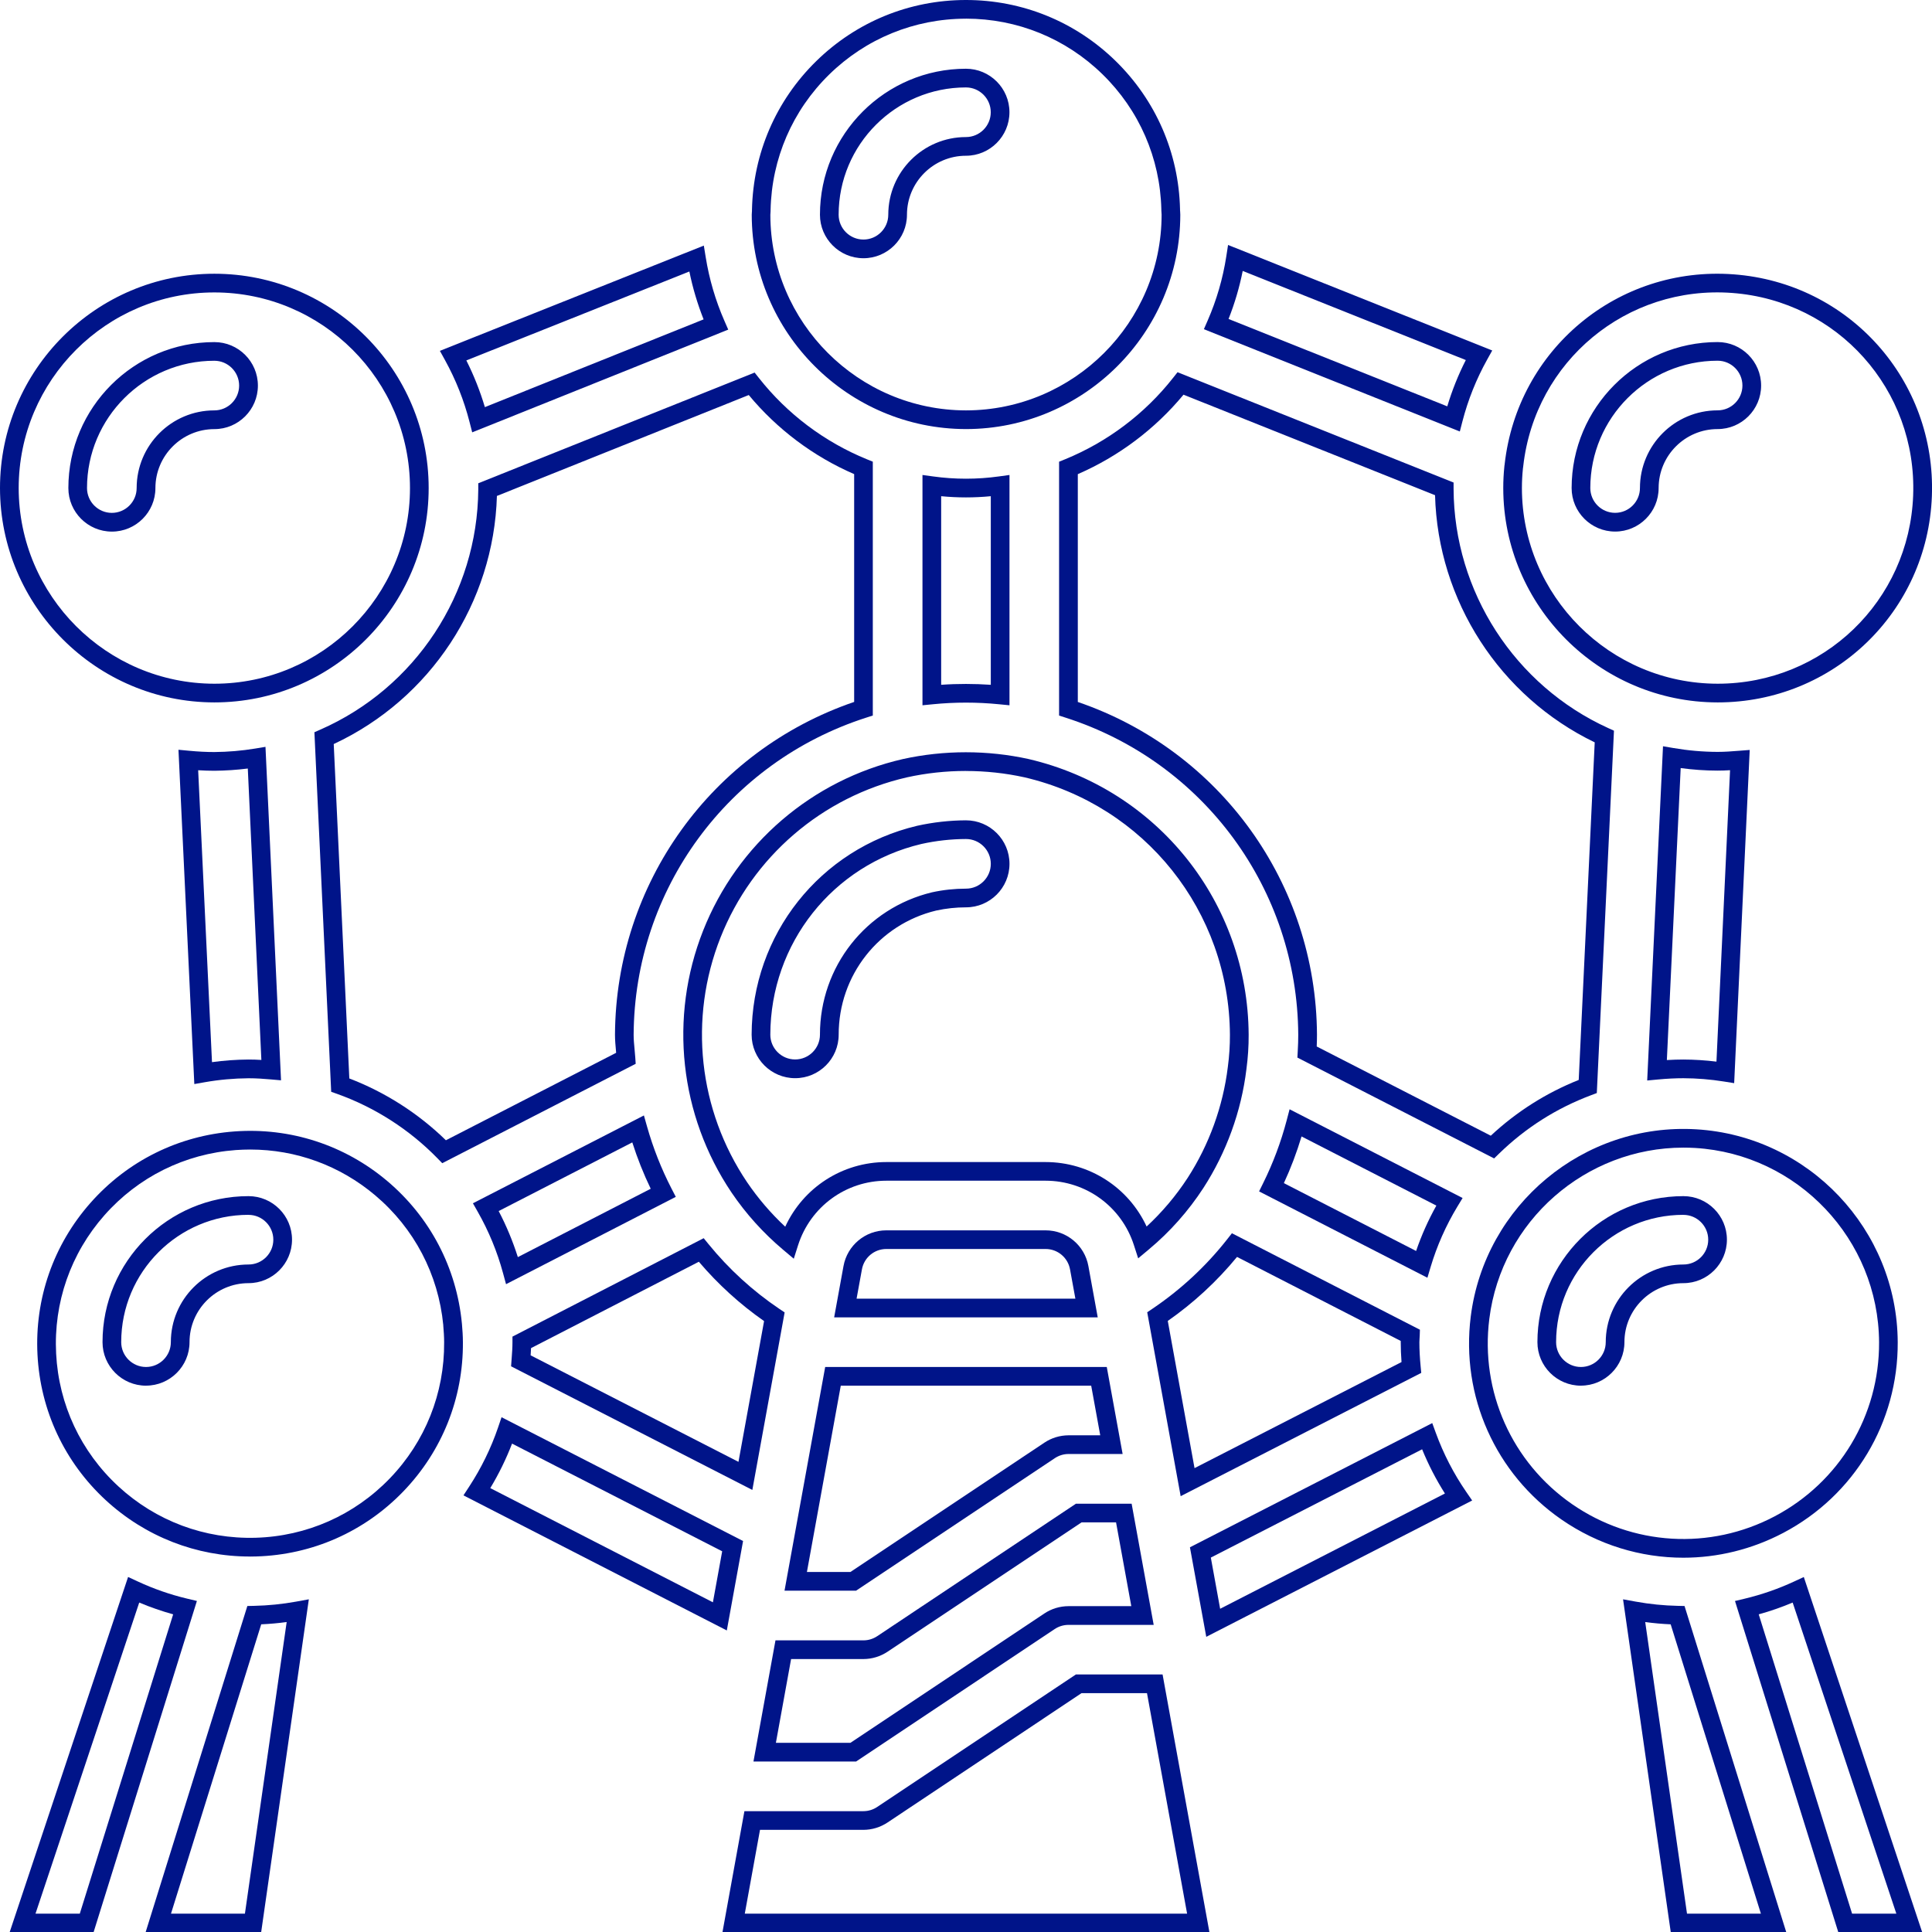 <?xml version="1.0" encoding="UTF-8"?><svg id="Layer_1" xmlns="http://www.w3.org/2000/svg" viewBox="0 0 516.91 517"><defs><style>.cls-1{fill:#001489;}</style></defs><path class="cls-1" d="m246.81,188.7v-61.62l2.84.39c5.84.81,11.76.81,17.6,0l2.84-.39v61.62l-2.75-.27c-5.9-.59-11.89-.59-17.79,0l-2.75.27Zm11.64-5.71c2.22,0,4.43.08,6.64.23v-50.46c-4.42.43-8.86.43-13.28,0v50.46c2.21-.16,4.42-.23,6.64-.23Z"/><path class="cls-1" d="m229.04,425.59h-19.14l10.88-59.85h75.34l4.24,23.28h-14.49c-1.3,0-2.57.4-3.66,1.12l-53.17,35.45Zm-13.15-5h11.64l51.91-34.61c1.9-1.27,4.12-1.94,6.42-1.96h8.51l-2.42-13.28h-67l-9.06,49.85Z"/><path class="cls-1" d="m212.37,336.77l-2.86-2.41c-5.27-4.44-9.91-9.58-13.77-15.27-13.94-20.69-16.79-46.88-7.63-70.07,9.16-23.19,29.15-40.36,53.45-45.93,11.03-2.43,22.67-2.43,33.68,0,34.46,8.06,58.64,38.37,58.84,73.73.02,3.07-.19,6.18-.6,9.26-1.36,11.24-5.35,22.24-11.52,31.78h0c-4.02,6.17-8.92,11.7-14.59,16.43l-2.85,2.38-1.14-3.53c-3.31-10.3-12.81-17.23-23.63-17.24h-42.61c-10.84.01-20.34,6.97-23.63,17.31l-1.13,3.56Zm46.05-130.5c-5.3,0-10.6.57-15.76,1.71-22.68,5.2-41.34,21.23-49.9,42.89-8.56,21.66-5.9,46.11,7.12,65.43,2.95,4.34,6.37,8.33,10.21,11.91,4.82-10.47,15.27-17.29,27.04-17.3h42.62c11.75.01,22.19,6.81,27.03,17.25,4.18-3.87,7.86-8.23,10.97-13,5.76-8.91,9.48-19.18,10.76-29.7.39-2.88.57-5.76.56-8.6-.18-33.04-22.78-61.36-54.94-68.88-5.13-1.13-10.42-1.7-15.71-1.7Zm-45.68,82.2c-6.42,0-11.64-5.22-11.64-11.64.06-26.75,18.27-49.73,44.29-55.89,4.3-.95,8.68-1.44,13.05-1.46,6.43,0,11.65,5.22,11.65,11.64s-5.22,11.64-11.64,11.64c-2.66,0-5.35.29-7.97.86-15.36,3.69-26.11,17.35-26.09,33.21,0,6.42-5.22,11.64-11.64,11.64Zm45.71-63.99c-4,.01-8.02.46-11.94,1.33-23.72,5.62-40.35,26.61-40.41,51.02,0,3.65,2.98,6.63,6.64,6.63s6.64-2.98,6.64-6.64c-.02-18.17,12.31-33.83,29.98-38.08,3.03-.66,6.07-.98,9.09-.98,3.66,0,6.64-2.98,6.64-6.64s-2.98-6.64-6.64-6.64Z"/><path class="cls-1" d="m293.71,352.46h-70.53l2.5-13.72c1.01-5.54,5.83-9.56,11.45-9.56h42.62c5.63,0,10.45,4.02,11.45,9.56l2.5,13.72Zm-64.53-5h58.54l-1.43-7.83c-.57-3.16-3.32-5.46-6.53-5.46h-42.62c-3.21,0-5.96,2.29-6.53,5.46l-1.43,7.83Z"/><path class="cls-1" d="m315.89,400.32l-8.95-49.22,1.35-.91c7.62-5.14,14.37-11.4,20.04-18.61l1.27-1.62,50.3,25.81-.05,1.58c0,.28-.03.57-.05.85-.02.3-.04.6-.04.9,0,2.03.11,4.17.34,6.53l.16,1.69-64.38,32.99Zm-3.45-46.91l7.16,39.39,55.38-28.38c-.14-1.87-.21-3.62-.21-5.31,0-.11,0-.23,0-.34l-43.8-22.48c-5.37,6.53-11.59,12.28-18.53,17.13Z"/><path class="cls-1" d="m258.45,114.8h0c-31.58-.04-57.29-25.76-57.32-57.34,0-.25.02-.49.04-.73,0-.09.02-.18.02-.27v-.32c.32-15.11,6.41-29.21,17.17-39.76S243.31.02,258.37,0h.08c15.03,0,29.24,5.78,40,16.28,10.78,10.52,16.92,24.6,17.27,39.66v.28c0,.08.02.22.03.36.02.29.04.58.04.88-.03,31.59-25.76,57.32-57.34,57.34Zm0-109.8h-.07c-13.75.02-26.72,5.33-36.54,14.95-9.82,9.62-15.38,22.49-15.67,36.24v.27c0,.24-.02.47-.04.71,0,.09-.02.19-.02.29.03,28.82,23.51,52.3,52.33,52.34,28.83-.03,52.32-23.51,52.35-52.35,0-.17-.01-.34-.03-.51-.02-.22-.03-.44-.04-.66v-.29c-.33-13.68-5.92-26.54-15.77-36.14-9.82-9.58-22.79-14.86-36.51-14.86Zm-27.43,64.09c-6.42,0-11.64-5.22-11.64-11.64,0-21.54,17.52-39.06,39.06-39.06,6.42,0,11.64,5.22,11.64,11.64s-5.22,11.64-11.64,11.64c-8.7,0-15.78,7.08-15.78,15.78,0,6.42-5.22,11.64-11.64,11.64Zm27.42-45.7c-18.78,0-34.06,15.28-34.06,34.06,0,3.66,2.98,6.64,6.64,6.64s6.64-2.98,6.64-6.64c0-11.46,9.32-20.78,20.78-20.78,3.66,0,6.64-2.98,6.64-6.64s-2.98-6.64-6.64-6.64Z"/><path class="cls-1" d="m381.9,341.86l-45.03-23.1,1.09-2.21c2.65-5.35,4.76-10.99,6.28-16.75l.79-3.01,46.29,23.74-1.39,2.29c-3.06,5.06-5.47,10.49-7.16,16.15l-.86,2.88Zm-38.4-25.31l35.38,18.15c1.44-4.2,3.25-8.26,5.42-12.14l-36.07-18.5c-1.28,4.26-2.86,8.45-4.73,12.49Z"/><path class="cls-1" d="m459.56,187.93h-.02c-31.59-.03-57.31-25.76-57.34-57.34,0-1.89.09-3.77.29-5.73.01-.24.05-.44.08-.57v-.06c3.44-30.8,30.32-53.14,61.25-50.83,30.91,2.29,54.21,28.35,53.06,59.32-1.15,30.96-26.32,55.21-57.31,55.21Zm-.01-5h.01c28.28,0,51.26-22.13,52.31-50.4,1.05-28.27-20.22-52.05-48.43-54.15-28.19-2.11-52.72,18.24-55.89,46.31-.01.23-.05.43-.08.55v.03c-.19,1.83-.28,3.56-.28,5.31.03,28.83,23.51,52.32,52.35,52.35h0Zm-27.42-40.71c-6.42,0-11.64-5.22-11.64-11.64,0-21.54,17.52-39.06,39.06-39.06,6.42,0,11.64,5.22,11.64,11.64s-5.22,11.64-11.64,11.64c-8.7,0-15.78,7.08-15.78,15.78,0,6.42-5.22,11.64-11.64,11.64Zm27.42-45.71c-18.78,0-34.06,15.28-34.06,34.06,0,3.66,2.98,6.64,6.64,6.64s6.64-2.98,6.64-6.64c0-11.46,9.32-20.78,20.78-20.78,3.66,0,6.64-2.98,6.64-6.64s-2.98-6.64-6.64-6.64Z"/><path class="cls-1" d="m229.04,471.3h-27.45l5.89-32.42h23.55c1.3,0,2.57-.39,3.67-1.12l53.16-35.44h14.91l5.9,32.42h-22.8c-1.31,0-2.59.39-3.69,1.12l-53.15,35.45Zm-21.46-5h19.95l51.89-34.61c1.92-1.28,4.15-1.95,6.45-1.96h16.81l-4.08-22.42h-9.22l-51.91,34.61c-1.92,1.27-4.14,1.95-6.42,1.96h-19.39l-4.07,22.42Z"/><path class="cls-1" d="m118.32,311.21l-1.29-1.32c-7.47-7.67-16.75-13.62-26.84-17.22l-1.58-.56-4.49-96.2,1.57-.69c25.48-11.19,42.07-36.4,42.27-64.24v-1.68s73.94-29.62,73.94-29.62l1.16,1.47c7.57,9.61,17.57,17.12,28.9,21.74l1.56.63v67.92l-1.74.56c-37.02,11.88-62.04,45.98-62.25,84.86,0,1.25.12,2.54.25,3.9.07.74.14,1.48.19,2.22l.11,1.64-51.77,26.6Zm-24.87-22.67c9.61,3.67,18.49,9.36,25.85,16.54l45.55-23.4c-.01-.16-.03-.31-.04-.47-.13-1.42-.27-2.88-.27-4.38.22-40.45,25.86-75.99,63.99-89.03v-60.95c-10.92-4.73-20.61-12.01-28.2-21.16l-67.38,27c-.84,28.55-17.77,54.31-43.66,66.38l4.17,89.46Z"/><path class="cls-1" d="m399.76,309.94l-52.64-26.98.09-1.62c.1-1.75.14-3.14.14-4.49-.22-38.86-25.24-72.96-62.25-84.84l-1.74-.56v-67.92l1.56-.63c11.37-4.64,21.38-12.19,28.97-21.84l1.16-1.47,73.86,29.51v1.69c.11,27.5,16.35,52.62,41.37,64.01l1.54.7-4.59,96.95-1.54.58c-9.27,3.48-17.56,8.75-24.65,15.66l-1.29,1.26Zm-47.47-29.95l46.57,23.87c6.89-6.42,14.79-11.43,23.53-14.92l4.28-90.32c-25.41-12.27-41.98-37.92-42.72-66.13l-67.3-26.89c-7.61,9.19-17.33,16.5-28.28,21.26v60.95c38.12,13.04,63.76,48.58,63.99,89.01,0,1.01-.02,2.02-.07,3.16Z"/><path class="cls-1" d="m463.98,289.8l-2.76-.44c-3.58-.57-7.23-.87-10.83-.88-2.11,0-4.34.11-6.81.34l-2.87.27,4.23-89.43,2.79.48c3.9.67,7.88,1.02,11.82,1.03,1.86,0,3.71-.13,5.76-.3l2.83-.22-4.16,89.14Zm-13.58-6.32c2.94.01,5.9.2,8.84.56l3.64-77.97c-1.12.07-2.21.11-3.34.11-3.29,0-6.6-.24-9.87-.68l-3.7,78.12c1.54-.09,3.01-.14,4.43-.14Z"/><path class="cls-1" d="m201.3,398.64l-64.56-33.08.16-2.18c.11-1.46.21-2.84.21-4.24v-1.53l51.16-26.33,1.28,1.57c5.45,6.7,11.85,12.55,19.02,17.38l1.36.91-8.64,47.49Zm-59.33-36.02l55.61,28.5,6.85-37.66c-6.48-4.53-12.33-9.86-17.45-15.88l-44.9,23.11c-.03.65-.07,1.3-.11,1.94Z"/><path class="cls-1" d="m135.39,343.58l-.81-2.98c-1.55-5.73-3.83-11.24-6.76-16.39l-1.29-2.27,45.75-23.5.83,2.94c1.62,5.73,3.82,11.32,6.55,16.62l1.15,2.22-45.41,23.36Zm-1.97-19.56c2.07,3.94,3.78,8.07,5.13,12.32l35.55-18.29c-1.93-4.01-3.58-8.16-4.93-12.4l-35.75,18.37Z"/><path class="cls-1" d="m390.59,115.45l-68.49-27.37,1.03-2.36c2.38-5.46,4.05-11.21,4.96-17.08l.48-3.1,70.68,28.23-1.38,2.48c-2.88,5.18-5.09,10.71-6.58,16.44l-.71,2.75Zm-61.89-30.11l58.52,23.38c1.28-4.27,2.94-8.42,4.96-12.39l-59.69-23.84c-.87,4.38-2.14,8.68-3.79,12.85Z"/><path class="cls-1" d="m322.74,437.95l-4.37-23.97,64.83-33.23.97,2.66c2.03,5.56,4.75,10.84,8.1,15.71l1.61,2.34-71.15,36.48Zm1.22-21.21l2.49,13.69,60.14-30.84c-2.38-3.75-4.42-7.71-6.1-11.83l-56.54,28.98Z"/><path class="cls-1" d="m323.6,517h-130.31l5.88-32.42h31.85c1.3,0,2.57-.39,3.67-1.12l53.16-35.45h23.2l12.54,68.99Zm-124.32-5h118.33l-10.73-58.99h-17.52l-51.91,34.61c-1.92,1.27-4.14,1.95-6.42,1.96h-27.69l-4.07,22.42Z"/><path class="cls-1" d="m66.86,416.45c-14.34,0-27.98-5.32-38.57-15.08-11.01-10.15-17.49-23.98-18.26-38.93-.77-14.96,4.26-29.38,14.17-40.6,9.91-11.23,23.58-18.02,38.52-19.12,14.93-1.1,29.46,3.61,40.9,13.27,11.44,9.66,18.53,23.18,19.96,38.09l.02.21c.13,1.5.25,3.14.25,4.82.11,14.95-5.55,29.14-15.94,39.92-10.39,10.78-24.36,16.96-39.32,17.4-.57.02-1.14.03-1.71.03Zm.1-108.89c-1.29,0-2.58.05-3.88.14-13.62,1-26.1,7.2-35.14,17.44-9.04,10.24-13.63,23.4-12.92,37.04.7,13.64,6.62,26.25,16.66,35.51,10.04,9.26,23.08,14.13,36.74,13.74,13.65-.4,26.39-6.04,35.87-15.88,9.48-9.83,14.64-22.77,14.54-36.43,0-1.52-.11-3.03-.23-4.44v-.15c-1.32-13.59-7.78-25.92-18.22-34.72-9.44-7.97-21.19-12.25-33.43-12.25Zm-27.89,63.18c-6.42,0-11.64-5.22-11.64-11.64,0-21.54,17.52-39.07,39.06-39.07,6.42,0,11.64,5.22,11.64,11.64s-5.22,11.64-11.64,11.64c-8.7,0-15.78,7.08-15.78,15.78,0,6.42-5.22,11.64-11.64,11.64Zm27.42-45.71c-18.78,0-34.06,15.28-34.06,34.07,0,3.66,2.98,6.64,6.64,6.64s6.64-2.98,6.64-6.64c0-11.46,9.32-20.78,20.78-20.78,3.66,0,6.64-2.98,6.64-6.64s-2.98-6.64-6.64-6.64Z"/><path class="cls-1" d="m194.46,436.23l-70.46-36.14,1.52-2.33c3.23-4.94,5.84-10.27,7.74-15.84l.93-2.74,64.62,33.12-4.35,23.93Zm-63.28-38.08l59.56,30.55,2.48-13.65-56.22-28.81c-1.59,4.13-3.54,8.12-5.83,11.91Z"/><path class="cls-1" d="m450.38,416.77c-11.43,0-22.8-3.44-32.61-10.22-17.65-12.21-26.95-33.02-24.27-54.31,3.76-29.89,30.26-51.89,60.33-50.09,30.07,1.8,53.75,26.81,53.91,56.94h0c.11,21.46-11.61,41.01-30.59,51.02-8.44,4.45-17.63,6.66-26.78,6.66Zm.01-109.72c-26.13,0-48.63,19.58-51.92,45.81-2.45,19.44,6.04,38.43,22.15,49.58,16.11,11.14,36.88,12.39,54.21,3.25,17.32-9.14,28.02-26.99,27.92-46.57h0c-.15-27.5-21.77-50.33-49.21-51.98-1.05-.06-2.1-.09-3.14-.09Zm-27.41,63.69c-6.42,0-11.64-5.22-11.64-11.64,0-21.54,17.52-39.07,39.06-39.07,6.42,0,11.64,5.22,11.64,11.64s-5.22,11.64-11.64,11.64c-8.7,0-15.78,7.08-15.78,15.78,0,6.42-5.22,11.64-11.64,11.64Zm27.42-45.71c-18.78,0-34.06,15.28-34.06,34.07,0,3.66,2.98,6.64,6.64,6.64s6.64-2.98,6.64-6.64c0-11.46,9.32-20.78,20.78-20.78,3.66,0,6.64-2.98,6.64-6.64s-2.98-6.64-6.64-6.64Z"/><path class="cls-1" d="m514.31,517h-22.46l-27.65-88.65,2.6-.62c4.55-1.09,9.02-2.64,13.27-4.62l2.54-1.18,31.69,95.08Zm-18.78-5h11.84l-27.74-83.23c-2.96,1.24-5.99,2.3-9.08,3.15l24.98,80.08Z"/><path class="cls-1" d="m477.93,517h-30.91l-12.77-89.1,3.42.62c3.7.67,7.47,1.05,11.23,1.13l1.8.04,27.23,87.31Zm-26.58-5h19.78l-24.14-77.41c-2.28-.1-4.55-.3-6.81-.61l11.18,78.02Z"/><path class="cls-1" d="m51.99,290.03l-4.24-89.43,2.87.27c2.43.23,4.63.34,6.73.34,3.65-.03,7.32-.34,10.9-.93l2.78-.46,4.16,89.22-2.85-.25c-1.71-.15-3.74-.3-5.84-.3-3.91.03-7.85.38-11.71,1.06l-2.79.49Zm1.03-83.96l3.7,78.11c3.23-.44,6.5-.68,9.76-.7,1.2,0,2.36.04,3.45.11l-3.63-77.97c-2.94.37-5.93.57-8.92.6-1.41,0-2.85-.05-4.35-.14Z"/><path class="cls-1" d="m25.03,517H2.57l31.7-95.08,2.54,1.18c4.25,1.98,8.72,3.54,13.27,4.62l2.6.62-27.65,88.65Zm-15.53-5h11.85l24.98-80.08c-3.09-.86-6.12-1.91-9.08-3.15l-27.75,83.23Z"/><path class="cls-1" d="m126.34,115.68l-.71-2.76c-1.47-5.76-3.68-11.33-6.57-16.57l-1.37-2.48,70.62-28.16.5,3.08c.94,5.87,2.62,11.6,5,17.04l1.03,2.36-68.51,27.49Zm-1.57-19.25c2.02,4.02,3.68,8.2,4.96,12.5l58.52-23.48c-1.64-4.15-2.92-8.43-3.81-12.81l-59.67,23.79Z"/><path class="cls-1" d="m69.87,517h-30.92l27.23-87.31,1.8-.04c3.76-.08,7.54-.46,11.23-1.13l3.42-.62-12.76,89.1Zm-24.12-5h19.78l11.17-78.02c-2.26.31-4.54.51-6.81.61l-24.14,77.41Z"/><path class="cls-1" d="m57.35,187.93h0C25.76,187.9.03,162.17,0,130.58,0,98.96,25.73,73.24,57.35,73.24s57.34,25.72,57.34,57.34-25.72,57.35-57.34,57.35Zm0-109.69c-28.86,0-52.35,23.48-52.35,52.34.03,28.83,23.52,52.32,52.35,52.35,28.86,0,52.34-23.48,52.34-52.35s-23.48-52.34-52.34-52.34Zm-27.42,63.99c-6.42,0-11.64-5.22-11.64-11.64,0-21.54,17.52-39.06,39.07-39.06,6.42,0,11.64,5.22,11.64,11.64s-5.22,11.64-11.64,11.64c-8.7,0-15.78,7.08-15.78,15.78,0,6.42-5.22,11.64-11.64,11.64Zm27.42-45.71c-18.78,0-34.07,15.28-34.07,34.06,0,3.66,2.98,6.64,6.64,6.64s6.64-2.98,6.64-6.64c0-11.46,9.32-20.78,20.78-20.78,3.66,0,6.64-2.98,6.64-6.64s-2.98-6.64-6.64-6.64Z"/></svg>